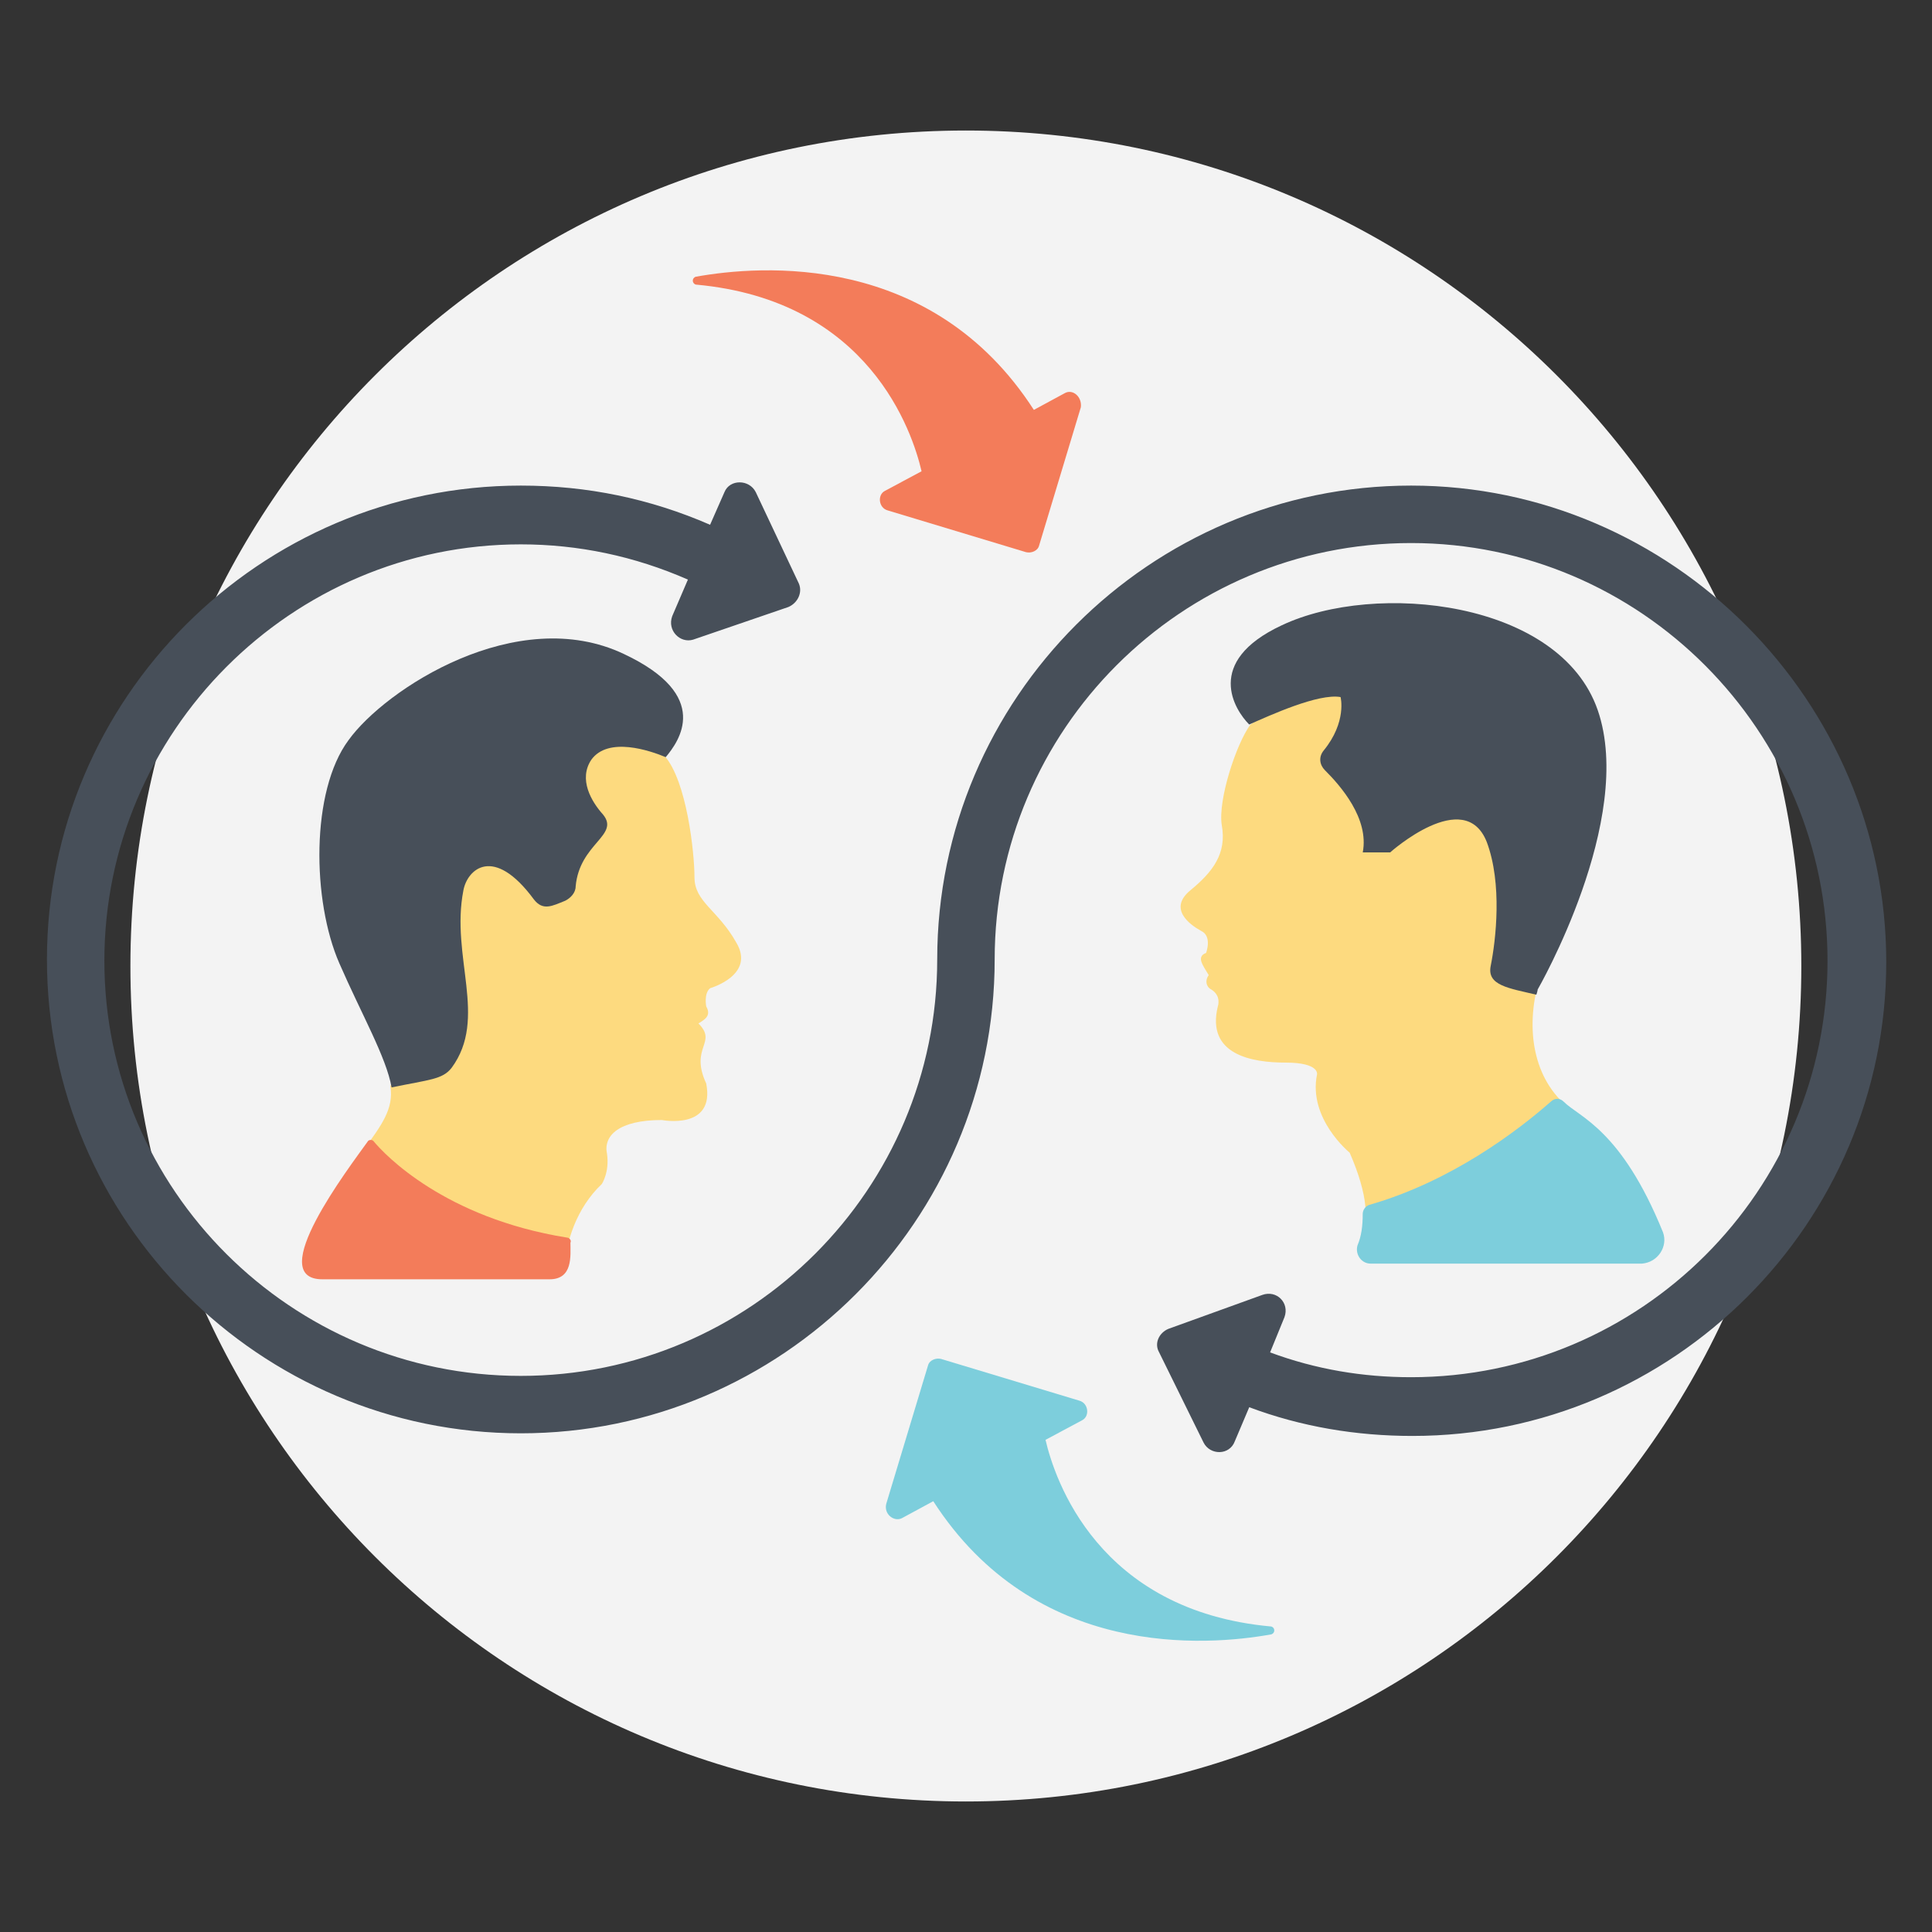 <svg width="50" height="50" viewBox="0 0 50 50" fill="none" xmlns="http://www.w3.org/2000/svg">
<rect x="0" y="0" width="50" height="50" fill="#333333" stroke="none"/>
<path d="M24.997 46.622C36.938 46.622 46.618 36.941 46.618 25C46.618 13.059 36.938 3.378 24.997 3.378C13.055 3.378 3.375 13.059 3.375 25C3.375 36.941 13.055 46.622 24.997 46.622Z" fill="#F3F3F3"/>
<path d="M19.054 24.392C18.581 23.547 17.973 23.345 17.973 22.703C17.973 22.061 17.771 20.203 17.196 19.561C17.23 19.527 17.298 19.459 17.331 19.392C16.926 19.257 16.588 18.919 16.554 18.345C16.554 18.547 16.318 18.277 16.183 18.243C15.845 18.142 14.966 17.77 14.021 17.736C12.771 17.669 11.419 18.176 10.541 19.054C8.683 20.912 9.358 24.392 10.541 26.385C10.912 27.027 10.811 27.669 10.271 27.939C10.271 28.007 10.102 28.074 10.102 28.108C10.304 29.291 8.683 29.899 8.446 32.095L8.277 32.939H14.595C14.629 32.128 14.933 31.25 15.575 30.642C15.575 30.642 15.777 30.338 15.71 29.865C15.608 29.392 16.014 28.986 17.129 28.986C17.129 28.986 18.514 29.257 18.277 28.041C17.838 27.095 18.581 26.993 18.075 26.486C18.244 26.385 18.413 26.284 18.277 26.047C18.277 26.047 18.21 25.709 18.379 25.574C18.379 25.574 19.561 25.236 19.054 24.392Z" fill="#FDDA7F"/>
<path d="M16.148 16.926C13.378 15.608 9.966 17.838 9.02 19.155C8.04 20.473 8.074 23.311 8.783 24.932C9.357 26.25 9.999 27.365 10.134 28.142C11.114 27.939 11.452 27.939 11.688 27.635C12.634 26.351 11.655 24.764 11.993 23.041C12.094 22.5 12.77 21.858 13.817 23.277C14.053 23.581 14.29 23.446 14.628 23.311C14.763 23.243 14.898 23.108 14.898 22.939C14.999 21.824 16.047 21.622 15.607 21.081C15.303 20.743 14.966 20.169 15.303 19.662C15.743 19.054 16.824 19.426 17.229 19.595C17.567 19.189 18.445 18.007 16.148 16.926Z" fill="#474F59"/>
<path d="M14.662 32.027C11.52 31.52 9.966 29.899 9.662 29.527C9.628 29.494 9.56 29.494 9.527 29.527C9.02 30.237 6.824 33.108 8.344 33.108H14.223C14.831 33.108 14.763 32.5 14.763 32.162C14.797 32.095 14.729 32.027 14.662 32.027Z" fill="#F37C5A"/>
<path d="M40.808 28.817C39.761 28.142 39.49 26.858 39.761 25.642C39.761 25.642 39.761 25.608 39.794 25.574C39.152 24.493 39.152 23.108 40.369 22.027C41.686 20.844 39.625 18.412 38.511 18.04C37.362 17.635 35.909 17.601 34.693 17.398C34.288 17.331 33.578 17.466 33.274 17.398C33.071 18.108 32.835 18.446 32.362 18.75C31.99 19.256 31.517 20.709 31.619 21.351C31.754 22.094 31.382 22.567 30.808 23.04C30.233 23.513 30.774 23.919 31.078 24.088C31.382 24.223 31.213 24.662 31.213 24.662C30.943 24.763 31.146 25 31.281 25.236C31.18 25.371 31.213 25.54 31.348 25.608C31.619 25.777 31.517 26.047 31.517 26.047C31.213 27.297 32.396 27.5 33.274 27.5C34.152 27.5 34.085 27.804 34.085 27.804C33.848 28.953 34.929 29.831 34.929 29.831C35.166 30.371 35.301 30.844 35.335 31.216C35.369 31.52 35.335 31.79 35.267 32.027C35.2 32.331 35.436 32.635 35.74 32.635C39.254 32.635 38.004 32.703 41.72 32.263C41.754 32.23 42.396 29.831 40.808 28.817Z" fill="#FDDA7F"/>
<path d="M41.349 18.378C40.369 15.54 35.606 15.033 33.173 16.182C31.146 17.128 31.957 18.378 32.329 18.75C32.869 18.513 34.119 17.939 34.694 18.04C34.694 18.04 34.863 18.682 34.255 19.425C34.119 19.594 34.153 19.797 34.288 19.932C34.694 20.337 35.437 21.182 35.268 22.06H35.977C35.977 22.06 37.903 20.337 38.477 21.79C38.883 22.871 38.714 24.324 38.579 25C38.477 25.506 39.052 25.574 39.761 25.743C39.795 25.642 39.795 25.608 39.795 25.608C39.795 25.608 42.329 21.216 41.349 18.378Z" fill="#474F59"/>
<path d="M43.038 31.891C41.956 29.223 40.875 28.918 40.47 28.513C40.369 28.412 40.234 28.412 40.132 28.513C39.288 29.256 37.565 30.574 35.436 31.182C35.335 31.216 35.267 31.317 35.267 31.418C35.267 31.723 35.234 31.993 35.132 32.229C35.065 32.466 35.234 32.702 35.47 32.702H42.497C42.903 32.668 43.173 32.263 43.038 31.891Z" fill="#7DCEDC"/>
<path d="M36.519 12.567C29.762 12.567 24.255 18.074 24.255 24.831C24.255 30.777 19.424 35.608 13.478 35.608C7.532 35.608 2.701 30.777 2.701 24.865C2.701 18.953 7.532 14.088 13.478 14.088C14.965 14.088 16.418 14.392 17.803 15L17.397 15.946C17.262 16.317 17.6 16.655 17.938 16.554L20.404 15.709C20.64 15.608 20.776 15.338 20.674 15.101L19.559 12.736C19.39 12.399 18.884 12.399 18.749 12.736L18.377 13.581C16.823 12.905 15.201 12.567 13.478 12.567C6.722 12.567 1.215 18.074 1.215 24.831C1.215 31.588 6.722 37.094 13.478 37.094C20.235 37.094 25.742 31.588 25.742 24.831C25.742 18.885 30.573 14.054 36.519 14.054C42.465 14.054 47.296 18.919 47.296 24.865C47.296 30.811 42.465 35.642 36.519 35.642C35.269 35.642 34.053 35.439 32.87 35L33.242 34.088C33.377 33.716 33.039 33.378 32.667 33.513L30.235 34.392C29.999 34.493 29.863 34.763 29.999 35L31.147 37.331C31.316 37.669 31.823 37.669 31.958 37.297L32.33 36.419C33.681 36.925 35.1 37.162 36.553 37.162C43.309 37.162 48.816 31.655 48.816 24.898C48.816 18.142 43.276 12.567 36.519 12.567Z" fill="#474F59"/>
<path d="M27.567 10.169L26.756 10.608C24.121 6.52 19.695 6.858 18.006 7.162C17.904 7.196 17.904 7.331 18.006 7.365C22.499 7.77 23.614 11.182 23.85 12.196L22.904 12.703C22.702 12.804 22.735 13.142 22.972 13.209L26.553 14.29C26.688 14.324 26.857 14.257 26.891 14.121L27.972 10.54C28.006 10.27 27.769 10.067 27.567 10.169Z" fill="#F37C5A"/>
<path d="M23.342 39.29L24.153 38.851C26.788 42.939 31.213 42.601 32.903 42.297C33.004 42.263 33.004 42.128 32.903 42.094C28.409 41.689 27.294 38.277 27.058 37.263L28.004 36.757C28.207 36.655 28.173 36.317 27.936 36.25L24.355 35.169C24.22 35.135 24.051 35.203 24.017 35.338L22.936 38.919C22.869 39.189 23.139 39.392 23.342 39.29Z" fill="#7DCEDC"/>
</svg>
